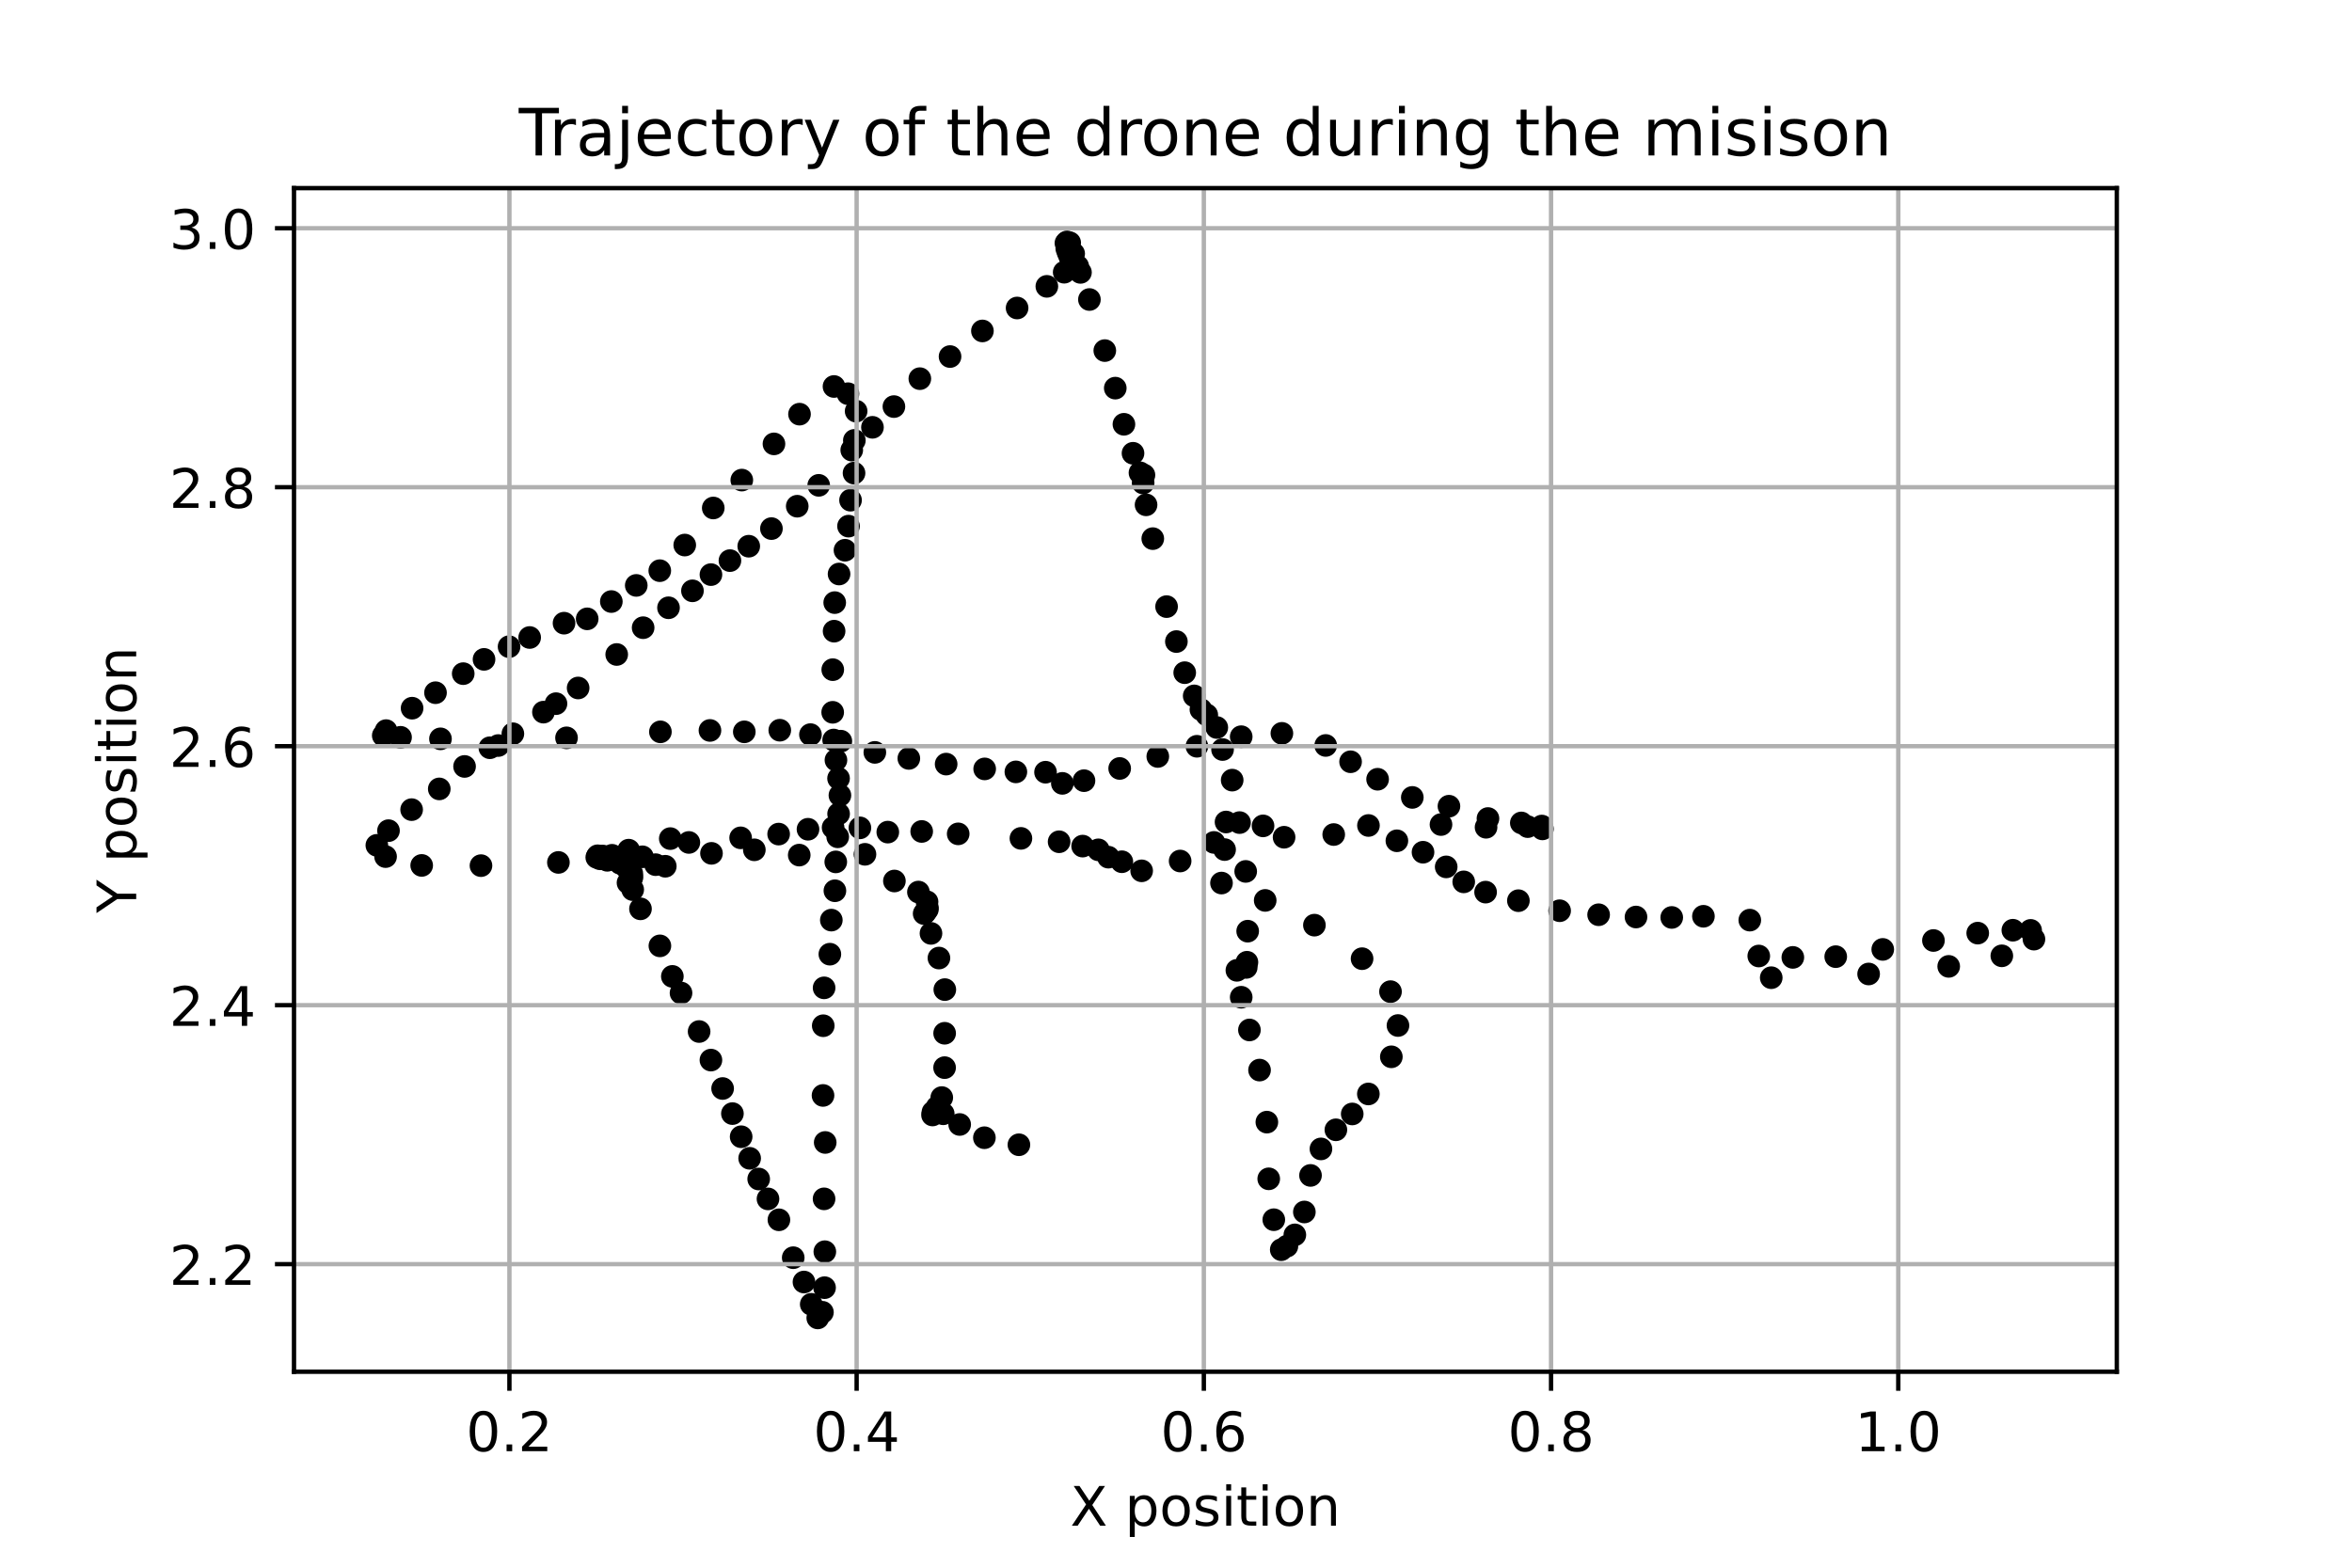 <?xml version="1.0" encoding="utf-8" standalone="no"?>
<!DOCTYPE svg PUBLIC "-//W3C//DTD SVG 1.1//EN"
  "http://www.w3.org/Graphics/SVG/1.1/DTD/svg11.dtd">
<!-- Created with matplotlib (https://matplotlib.org/) -->
<svg height="288pt" version="1.1" viewBox="0 0 432 288" width="432pt" xmlns="http://www.w3.org/2000/svg" xmlns:xlink="http://www.w3.org/1999/xlink">
 <defs>
  <style type="text/css">
*{stroke-linecap:butt;stroke-linejoin:round;}
  </style>
 </defs>
 <g id="figure_1">
  <g id="patch_1">
   <path d="M 0 288 
L 432 288 
L 432 0 
L 0 0 
z
" style="fill:#ffffff;"/>
  </g>
  <g id="axes_1">
   <g id="patch_2">
    <path d="M 54 252 
L 388.8 252 
L 388.8 34.56 
L 54 34.56 
z
" style="fill:#ffffff;"/>
   </g>
   <g id="PathCollection_1">
    <defs>
     <path d="M 0 1.581 
C 0.419 1.581 0.822 1.415 1.118 1.118 
C 1.415 0.822 1.581 0.419 1.581 0 
C 1.581 -0.419 1.415 -0.822 1.118 -1.118 
C 0.822 -1.415 0.419 -1.581 0 -1.581 
C -0.419 -1.581 -0.822 -1.415 -1.118 -1.118 
C -1.415 -0.822 -1.581 -0.419 -1.581 0 
C -1.581 0.419 -1.415 0.822 -1.118 1.118 
C -0.822 1.415 -0.419 1.581 0 1.581 
z
" id="m871ef96d33" style="stroke:#000000;"/>
    </defs>
    <g clip-path="url(#p5ce9b5b447)">
     <use style="stroke:#000000;" x="187.146" xlink:href="#m871ef96d33" y="210.304"/>
     <use style="stroke:#000000;" x="180.806" xlink:href="#m871ef96d33" y="209.011"/>
     <use style="stroke:#000000;" x="176.267" xlink:href="#m871ef96d33" y="206.579"/>
     <use style="stroke:#000000;" x="173.25" xlink:href="#m871ef96d33" y="204.613"/>
     <use style="stroke:#000000;" x="171.616" xlink:href="#m871ef96d33" y="204.277"/>
     <use style="stroke:#000000;" x="171.281" xlink:href="#m871ef96d33" y="204.833"/>
     <use style="stroke:#000000;" x="171.362" xlink:href="#m871ef96d33" y="204.301"/>
     <use style="stroke:#000000;" x="172.131" xlink:href="#m871ef96d33" y="203.364"/>
     <use style="stroke:#000000;" x="172.979" xlink:href="#m871ef96d33" y="201.635"/>
     <use style="stroke:#000000;" x="173.497" xlink:href="#m871ef96d33" y="196.136"/>
     <use style="stroke:#000000;" x="173.505" xlink:href="#m871ef96d33" y="189.821"/>
     <use style="stroke:#000000;" x="173.538" xlink:href="#m871ef96d33" y="181.8"/>
     <use style="stroke:#000000;" x="172.458" xlink:href="#m871ef96d33" y="176.004"/>
     <use style="stroke:#000000;" x="170.997" xlink:href="#m871ef96d33" y="171.473"/>
     <use style="stroke:#000000;" x="169.744" xlink:href="#m871ef96d33" y="167.841"/>
     <use style="stroke:#000000;" x="170.337" xlink:href="#m871ef96d33" y="167.066"/>
     <use style="stroke:#000000;" x="169.987" xlink:href="#m871ef96d33" y="167.565"/>
     <use style="stroke:#000000;" x="170.326" xlink:href="#m871ef96d33" y="166.703"/>
     <use style="stroke:#000000;" x="170.273" xlink:href="#m871ef96d33" y="165.668"/>
     <use style="stroke:#000000;" x="168.691" xlink:href="#m871ef96d33" y="163.879"/>
     <use style="stroke:#000000;" x="164.278" xlink:href="#m871ef96d33" y="161.848"/>
     <use style="stroke:#000000;" x="158.872" xlink:href="#m871ef96d33" y="156.946"/>
     <use style="stroke:#000000;" x="146.798" xlink:href="#m871ef96d33" y="157.091"/>
     <use style="stroke:#000000;" x="138.552" xlink:href="#m871ef96d33" y="156.119"/>
     <use style="stroke:#000000;" x="130.681" xlink:href="#m871ef96d33" y="156.768"/>
     <use style="stroke:#000000;" x="123.112" xlink:href="#m871ef96d33" y="154.059"/>
     <use style="stroke:#000000;" x="122.195" xlink:href="#m871ef96d33" y="159.139"/>
     <use style="stroke:#000000;" x="120.417" xlink:href="#m871ef96d33" y="158.848"/>
     <use style="stroke:#000000;" x="117.993" xlink:href="#m871ef96d33" y="157.401"/>
     <use style="stroke:#000000;" x="115.187" xlink:href="#m871ef96d33" y="157.214"/>
     <use style="stroke:#000000;" x="112.41" xlink:href="#m871ef96d33" y="157.125"/>
     <use style="stroke:#000000;" x="110.708" xlink:href="#m871ef96d33" y="157.258"/>
     <use style="stroke:#000000;" x="109.769" xlink:href="#m871ef96d33" y="157.214"/>
     <use style="stroke:#000000;" x="109.613" xlink:href="#m871ef96d33" y="157.511"/>
     <use style="stroke:#000000;" x="110.227" xlink:href="#m871ef96d33" y="157.77"/>
     <use style="stroke:#000000;" x="111.538" xlink:href="#m871ef96d33" y="158.048"/>
     <use style="stroke:#000000;" x="113.893" xlink:href="#m871ef96d33" y="158.592"/>
     <use style="stroke:#000000;" x="114.775" xlink:href="#m871ef96d33" y="159.055"/>
     <use style="stroke:#000000;" x="115.398" xlink:href="#m871ef96d33" y="159.789"/>
     <use style="stroke:#000000;" x="116.042" xlink:href="#m871ef96d33" y="160.452"/>
     <use style="stroke:#000000;" x="116.078" xlink:href="#m871ef96d33" y="161.145"/>
     <use style="stroke:#000000;" x="115.922" xlink:href="#m871ef96d33" y="161.481"/>
     <use style="stroke:#000000;" x="115.682" xlink:href="#m871ef96d33" y="161.961"/>
     <use style="stroke:#000000;" x="115.348" xlink:href="#m871ef96d33" y="162.174"/>
     <use style="stroke:#000000;" x="116.211" xlink:href="#m871ef96d33" y="163.433"/>
     <use style="stroke:#000000;" x="117.641" xlink:href="#m871ef96d33" y="166.963"/>
     <use style="stroke:#000000;" x="121.206" xlink:href="#m871ef96d33" y="173.765"/>
     <use style="stroke:#000000;" x="123.494" xlink:href="#m871ef96d33" y="179.372"/>
     <use style="stroke:#000000;" x="125.086" xlink:href="#m871ef96d33" y="182.425"/>
     <use style="stroke:#000000;" x="128.409" xlink:href="#m871ef96d33" y="189.502"/>
     <use style="stroke:#000000;" x="130.578" xlink:href="#m871ef96d33" y="194.749"/>
     <use style="stroke:#000000;" x="132.727" xlink:href="#m871ef96d33" y="199.97"/>
     <use style="stroke:#000000;" x="134.525" xlink:href="#m871ef96d33" y="204.579"/>
     <use style="stroke:#000000;" x="136.131" xlink:href="#m871ef96d33" y="208.831"/>
     <use style="stroke:#000000;" x="137.692" xlink:href="#m871ef96d33" y="212.792"/>
     <use style="stroke:#000000;" x="139.351" xlink:href="#m871ef96d33" y="216.596"/>
     <use style="stroke:#000000;" x="141.06" xlink:href="#m871ef96d33" y="220.25"/>
     <use style="stroke:#000000;" x="143.066" xlink:href="#m871ef96d33" y="224.09"/>
     <use style="stroke:#000000;" x="145.695" xlink:href="#m871ef96d33" y="231.051"/>
     <use style="stroke:#000000;" x="147.668" xlink:href="#m871ef96d33" y="235.52"/>
     <use style="stroke:#000000;" x="149.004" xlink:href="#m871ef96d33" y="239.611"/>
     <use style="stroke:#000000;" x="150.201" xlink:href="#m871ef96d33" y="242.116"/>
     <use style="stroke:#000000;" x="151.058" xlink:href="#m871ef96d33" y="241.078"/>
     <use style="stroke:#000000;" x="151.449" xlink:href="#m871ef96d33" y="236.56"/>
     <use style="stroke:#000000;" x="151.499" xlink:href="#m871ef96d33" y="229.95"/>
     <use style="stroke:#000000;" x="151.36" xlink:href="#m871ef96d33" y="220.24"/>
     <use style="stroke:#000000;" x="151.569" xlink:href="#m871ef96d33" y="209.882"/>
     <use style="stroke:#000000;" x="151.167" xlink:href="#m871ef96d33" y="201.244"/>
     <use style="stroke:#000000;" x="151.209" xlink:href="#m871ef96d33" y="188.437"/>
     <use style="stroke:#000000;" x="151.367" xlink:href="#m871ef96d33" y="181.477"/>
     <use style="stroke:#000000;" x="152.424" xlink:href="#m871ef96d33" y="175.293"/>
     <use style="stroke:#000000;" x="152.693" xlink:href="#m871ef96d33" y="169.034"/>
     <use style="stroke:#000000;" x="153.35" xlink:href="#m871ef96d33" y="163.641"/>
     <use style="stroke:#000000;" x="153.509" xlink:href="#m871ef96d33" y="158.34"/>
     <use style="stroke:#000000;" x="153.864" xlink:href="#m871ef96d33" y="153.731"/>
     <use style="stroke:#000000;" x="154.029" xlink:href="#m871ef96d33" y="149.512"/>
     <use style="stroke:#000000;" x="154.271" xlink:href="#m871ef96d33" y="146.11"/>
     <use style="stroke:#000000;" x="154.021" xlink:href="#m871ef96d33" y="143.003"/>
     <use style="stroke:#000000;" x="153.542" xlink:href="#m871ef96d33" y="139.639"/>
     <use style="stroke:#000000;" x="153.12" xlink:href="#m871ef96d33" y="135.948"/>
     <use style="stroke:#000000;" x="152.942" xlink:href="#m871ef96d33" y="130.858"/>
     <use style="stroke:#000000;" x="152.956" xlink:href="#m871ef96d33" y="123.024"/>
     <use style="stroke:#000000;" x="153.202" xlink:href="#m871ef96d33" y="115.953"/>
     <use style="stroke:#000000;" x="153.315" xlink:href="#m871ef96d33" y="110.706"/>
     <use style="stroke:#000000;" x="154.113" xlink:href="#m871ef96d33" y="105.453"/>
     <use style="stroke:#000000;" x="155.2" xlink:href="#m871ef96d33" y="101.083"/>
     <use style="stroke:#000000;" x="155.85" xlink:href="#m871ef96d33" y="96.658"/>
     <use style="stroke:#000000;" x="156.221" xlink:href="#m871ef96d33" y="91.889"/>
     <use style="stroke:#000000;" x="156.864" xlink:href="#m871ef96d33" y="86.913"/>
     <use style="stroke:#000000;" x="156.922" xlink:href="#m871ef96d33" y="80.904"/>
     <use style="stroke:#000000;" x="157.248" xlink:href="#m871ef96d33" y="75.534"/>
     <use style="stroke:#000000;" x="155.749" xlink:href="#m871ef96d33" y="72.327"/>
     <use style="stroke:#000000;" x="153.183" xlink:href="#m871ef96d33" y="71.002"/>
     <use style="stroke:#000000;" x="146.849" xlink:href="#m871ef96d33" y="76.085"/>
     <use style="stroke:#000000;" x="142.157" xlink:href="#m871ef96d33" y="81.546"/>
     <use style="stroke:#000000;" x="136.25" xlink:href="#m871ef96d33" y="88.196"/>
     <use style="stroke:#000000;" x="131.007" xlink:href="#m871ef96d33" y="93.322"/>
     <use style="stroke:#000000;" x="125.769" xlink:href="#m871ef96d33" y="100.132"/>
     <use style="stroke:#000000;" x="121.184" xlink:href="#m871ef96d33" y="104.84"/>
     <use style="stroke:#000000;" x="116.864" xlink:href="#m871ef96d33" y="107.545"/>
     <use style="stroke:#000000;" x="112.286" xlink:href="#m871ef96d33" y="110.51"/>
     <use style="stroke:#000000;" x="107.851" xlink:href="#m871ef96d33" y="113.689"/>
     <use style="stroke:#000000;" x="103.598" xlink:href="#m871ef96d33" y="114.484"/>
     <use style="stroke:#000000;" x="97.285" xlink:href="#m871ef96d33" y="117.115"/>
     <use style="stroke:#000000;" x="93.504" xlink:href="#m871ef96d33" y="118.802"/>
     <use style="stroke:#000000;" x="88.904" xlink:href="#m871ef96d33" y="121.132"/>
     <use style="stroke:#000000;" x="85.082" xlink:href="#m871ef96d33" y="123.756"/>
     <use style="stroke:#000000;" x="79.991" xlink:href="#m871ef96d33" y="127.258"/>
     <use style="stroke:#000000;" x="75.691" xlink:href="#m871ef96d33" y="130.101"/>
     <use style="stroke:#000000;" x="70.914" xlink:href="#m871ef96d33" y="134.22"/>
     <use style="stroke:#000000;" x="70.396" xlink:href="#m871ef96d33" y="135.127"/>
     <use style="stroke:#000000;" x="73.57" xlink:href="#m871ef96d33" y="135.45"/>
     <use style="stroke:#000000;" x="80.903" xlink:href="#m871ef96d33" y="135.731"/>
     <use style="stroke:#000000;" x="91.512" xlink:href="#m871ef96d33" y="136.963"/>
     <use style="stroke:#000000;" x="104.055" xlink:href="#m871ef96d33" y="135.548"/>
     <use style="stroke:#000000;" x="121.299" xlink:href="#m871ef96d33" y="134.446"/>
     <use style="stroke:#000000;" x="130.4" xlink:href="#m871ef96d33" y="134.189"/>
     <use style="stroke:#000000;" x="136.709" xlink:href="#m871ef96d33" y="134.445"/>
     <use style="stroke:#000000;" x="143.226" xlink:href="#m871ef96d33" y="134.147"/>
     <use style="stroke:#000000;" x="148.86" xlink:href="#m871ef96d33" y="134.956"/>
     <use style="stroke:#000000;" x="154.441" xlink:href="#m871ef96d33" y="136.16"/>
     <use style="stroke:#000000;" x="160.684" xlink:href="#m871ef96d33" y="138.22"/>
     <use style="stroke:#000000;" x="166.928" xlink:href="#m871ef96d33" y="139.329"/>
     <use style="stroke:#000000;" x="173.781" xlink:href="#m871ef96d33" y="140.373"/>
     <use style="stroke:#000000;" x="180.858" xlink:href="#m871ef96d33" y="141.256"/>
     <use style="stroke:#000000;" x="186.589" xlink:href="#m871ef96d33" y="141.803"/>
     <use style="stroke:#000000;" x="192.036" xlink:href="#m871ef96d33" y="141.863"/>
     <use style="stroke:#000000;" x="195.125" xlink:href="#m871ef96d33" y="143.912"/>
     <use style="stroke:#000000;" x="199.1" xlink:href="#m871ef96d33" y="143.418"/>
     <use style="stroke:#000000;" x="205.655" xlink:href="#m871ef96d33" y="141.175"/>
     <use style="stroke:#000000;" x="212.656" xlink:href="#m871ef96d33" y="138.972"/>
     <use style="stroke:#000000;" x="219.84" xlink:href="#m871ef96d33" y="137.098"/>
     <use style="stroke:#000000;" x="227.977" xlink:href="#m871ef96d33" y="135.338"/>
     <use style="stroke:#000000;" x="235.449" xlink:href="#m871ef96d33" y="134.723"/>
     <use style="stroke:#000000;" x="243.497" xlink:href="#m871ef96d33" y="136.948"/>
     <use style="stroke:#000000;" x="248.066" xlink:href="#m871ef96d33" y="139.943"/>
     <use style="stroke:#000000;" x="253.03" xlink:href="#m871ef96d33" y="143.156"/>
     <use style="stroke:#000000;" x="259.404" xlink:href="#m871ef96d33" y="146.494"/>
     <use style="stroke:#000000;" x="266.133" xlink:href="#m871ef96d33" y="148.107"/>
     <use style="stroke:#000000;" x="273.299" xlink:href="#m871ef96d33" y="150.371"/>
     <use style="stroke:#000000;" x="279.427" xlink:href="#m871ef96d33" y="151.182"/>
     <use style="stroke:#000000;" x="283.183" xlink:href="#m871ef96d33" y="151.752"/>
     <use style="stroke:#000000;" x="283.303" xlink:href="#m871ef96d33" y="152.275"/>
     <use style="stroke:#000000;" x="280.598" xlink:href="#m871ef96d33" y="151.859"/>
     <use style="stroke:#000000;" x="272.95" xlink:href="#m871ef96d33" y="151.977"/>
     <use style="stroke:#000000;" x="264.673" xlink:href="#m871ef96d33" y="151.477"/>
     <use style="stroke:#000000;" x="251.349" xlink:href="#m871ef96d33" y="151.65"/>
     <use style="stroke:#000000;" x="231.987" xlink:href="#m871ef96d33" y="151.722"/>
     <use style="stroke:#000000;" x="225.19" xlink:href="#m871ef96d33" y="151.011"/>
     <use style="stroke:#000000;" x="222.969" xlink:href="#m871ef96d33" y="154.762"/>
     <use style="stroke:#000000;" x="224.357" xlink:href="#m871ef96d33" y="162.225"/>
     <use style="stroke:#000000;" x="232.383" xlink:href="#m871ef96d33" y="165.415"/>
     <use style="stroke:#000000;" x="241.423" xlink:href="#m871ef96d33" y="169.96"/>
     <use style="stroke:#000000;" x="250.177" xlink:href="#m871ef96d33" y="176.12"/>
     <use style="stroke:#000000;" x="255.398" xlink:href="#m871ef96d33" y="182.175"/>
     <use style="stroke:#000000;" x="256.771" xlink:href="#m871ef96d33" y="188.397"/>
     <use style="stroke:#000000;" x="255.553" xlink:href="#m871ef96d33" y="194.146"/>
     <use style="stroke:#000000;" x="251.331" xlink:href="#m871ef96d33" y="200.97"/>
     <use style="stroke:#000000;" x="248.369" xlink:href="#m871ef96d33" y="204.645"/>
     <use style="stroke:#000000;" x="245.367" xlink:href="#m871ef96d33" y="207.556"/>
     <use style="stroke:#000000;" x="242.622" xlink:href="#m871ef96d33" y="211.068"/>
     <use style="stroke:#000000;" x="240.705" xlink:href="#m871ef96d33" y="215.937"/>
     <use style="stroke:#000000;" x="239.577" xlink:href="#m871ef96d33" y="222.655"/>
     <use style="stroke:#000000;" x="237.828" xlink:href="#m871ef96d33" y="226.859"/>
     <use style="stroke:#000000;" x="236.371" xlink:href="#m871ef96d33" y="228.933"/>
     <use style="stroke:#000000;" x="235.332" xlink:href="#m871ef96d33" y="229.58"/>
     <use style="stroke:#000000;" x="233.963" xlink:href="#m871ef96d33" y="224.073"/>
     <use style="stroke:#000000;" x="233.032" xlink:href="#m871ef96d33" y="216.561"/>
     <use style="stroke:#000000;" x="232.69" xlink:href="#m871ef96d33" y="206.147"/>
     <use style="stroke:#000000;" x="231.345" xlink:href="#m871ef96d33" y="196.585"/>
     <use style="stroke:#000000;" x="229.487" xlink:href="#m871ef96d33" y="189.215"/>
     <use style="stroke:#000000;" x="227.977" xlink:href="#m871ef96d33" y="183.202"/>
     <use style="stroke:#000000;" x="227.185" xlink:href="#m871ef96d33" y="178.259"/>
     <use style="stroke:#000000;" x="228.898" xlink:href="#m871ef96d33" y="177.724"/>
     <use style="stroke:#000000;" x="229.029" xlink:href="#m871ef96d33" y="176.774"/>
     <use style="stroke:#000000;" x="229.166" xlink:href="#m871ef96d33" y="171.067"/>
     <use style="stroke:#000000;" x="228.802" xlink:href="#m871ef96d33" y="160.088"/>
     <use style="stroke:#000000;" x="227.67" xlink:href="#m871ef96d33" y="151.118"/>
     <use style="stroke:#000000;" x="226.319" xlink:href="#m871ef96d33" y="143.318"/>
     <use style="stroke:#000000;" x="224.552" xlink:href="#m871ef96d33" y="137.698"/>
     <use style="stroke:#000000;" x="223.493" xlink:href="#m871ef96d33" y="133.65"/>
     <use style="stroke:#000000;" x="221.652" xlink:href="#m871ef96d33" y="131.333"/>
     <use style="stroke:#000000;" x="220.576" xlink:href="#m871ef96d33" y="130.347"/>
     <use style="stroke:#000000;" x="219.342" xlink:href="#m871ef96d33" y="127.842"/>
     <use style="stroke:#000000;" x="217.601" xlink:href="#m871ef96d33" y="123.578"/>
     <use style="stroke:#000000;" x="216.071" xlink:href="#m871ef96d33" y="117.862"/>
     <use style="stroke:#000000;" x="214.27" xlink:href="#m871ef96d33" y="111.443"/>
     <use style="stroke:#000000;" x="211.736" xlink:href="#m871ef96d33" y="98.953"/>
     <use style="stroke:#000000;" x="210.502" xlink:href="#m871ef96d33" y="92.742"/>
     <use style="stroke:#000000;" x="210.113" xlink:href="#m871ef96d33" y="87.269"/>
     <use style="stroke:#000000;" x="209.963" xlink:href="#m871ef96d33" y="88.734"/>
     <use style="stroke:#000000;" x="209.383" xlink:href="#m871ef96d33" y="86.857"/>
     <use style="stroke:#000000;" x="208.105" xlink:href="#m871ef96d33" y="83.271"/>
     <use style="stroke:#000000;" x="206.437" xlink:href="#m871ef96d33" y="77.945"/>
     <use style="stroke:#000000;" x="204.846" xlink:href="#m871ef96d33" y="71.303"/>
     <use style="stroke:#000000;" x="202.922" xlink:href="#m871ef96d33" y="64.407"/>
     <use style="stroke:#000000;" x="200.097" xlink:href="#m871ef96d33" y="55.024"/>
     <use style="stroke:#000000;" x="198.454" xlink:href="#m871ef96d33" y="50.04"/>
     <use style="stroke:#000000;" x="197.205" xlink:href="#m871ef96d33" y="46.598"/>
     <use style="stroke:#000000;" x="196.474" xlink:href="#m871ef96d33" y="44.594"/>
     <use style="stroke:#000000;" x="195.979" xlink:href="#m871ef96d33" y="44.444"/>
     <use style="stroke:#000000;" x="195.782" xlink:href="#m871ef96d33" y="44.659"/>
     <use style="stroke:#000000;" x="195.94" xlink:href="#m871ef96d33" y="45.671"/>
     <use style="stroke:#000000;" x="196.184" xlink:href="#m871ef96d33" y="46.39"/>
     <use style="stroke:#000000;" x="196.509" xlink:href="#m871ef96d33" y="47.179"/>
     <use style="stroke:#000000;" x="197.041" xlink:href="#m871ef96d33" y="47.93"/>
     <use style="stroke:#000000;" x="197.946" xlink:href="#m871ef96d33" y="48.91"/>
     <use style="stroke:#000000;" x="196.964" xlink:href="#m871ef96d33" y="48.905"/>
     <use style="stroke:#000000;" x="195.465" xlink:href="#m871ef96d33" y="50.009"/>
     <use style="stroke:#000000;" x="192.278" xlink:href="#m871ef96d33" y="52.605"/>
     <use style="stroke:#000000;" x="186.814" xlink:href="#m871ef96d33" y="56.583"/>
     <use style="stroke:#000000;" x="180.444" xlink:href="#m871ef96d33" y="60.797"/>
     <use style="stroke:#000000;" x="174.499" xlink:href="#m871ef96d33" y="65.503"/>
     <use style="stroke:#000000;" x="168.951" xlink:href="#m871ef96d33" y="69.564"/>
     <use style="stroke:#000000;" x="164.188" xlink:href="#m871ef96d33" y="74.695"/>
     <use style="stroke:#000000;" x="160.247" xlink:href="#m871ef96d33" y="78.501"/>
     <use style="stroke:#000000;" x="156.444" xlink:href="#m871ef96d33" y="82.684"/>
     <use style="stroke:#000000;" x="150.376" xlink:href="#m871ef96d33" y="89.161"/>
     <use style="stroke:#000000;" x="146.431" xlink:href="#m871ef96d33" y="92.996"/>
     <use style="stroke:#000000;" x="141.691" xlink:href="#m871ef96d33" y="97.109"/>
     <use style="stroke:#000000;" x="137.525" xlink:href="#m871ef96d33" y="100.344"/>
     <use style="stroke:#000000;" x="134.07" xlink:href="#m871ef96d33" y="102.99"/>
     <use style="stroke:#000000;" x="130.581" xlink:href="#m871ef96d33" y="105.561"/>
     <use style="stroke:#000000;" x="127.186" xlink:href="#m871ef96d33" y="108.54"/>
     <use style="stroke:#000000;" x="122.787" xlink:href="#m871ef96d33" y="111.654"/>
     <use style="stroke:#000000;" x="118.127" xlink:href="#m871ef96d33" y="115.314"/>
     <use style="stroke:#000000;" x="113.273" xlink:href="#m871ef96d33" y="120.236"/>
     <use style="stroke:#000000;" x="106.188" xlink:href="#m871ef96d33" y="126.388"/>
     <use style="stroke:#000000;" x="102.119" xlink:href="#m871ef96d33" y="129.27"/>
     <use style="stroke:#000000;" x="99.817" xlink:href="#m871ef96d33" y="130.827"/>
     <use style="stroke:#000000;" x="94.201" xlink:href="#m871ef96d33" y="134.797"/>
     <use style="stroke:#000000;" x="89.974" xlink:href="#m871ef96d33" y="137.369"/>
     <use style="stroke:#000000;" x="85.328" xlink:href="#m871ef96d33" y="140.803"/>
     <use style="stroke:#000000;" x="80.683" xlink:href="#m871ef96d33" y="144.931"/>
     <use style="stroke:#000000;" x="75.606" xlink:href="#m871ef96d33" y="148.738"/>
     <use style="stroke:#000000;" x="71.356" xlink:href="#m871ef96d33" y="152.6"/>
     <use style="stroke:#000000;" x="69.218" xlink:href="#m871ef96d33" y="155.295"/>
     <use style="stroke:#000000;" x="70.82" xlink:href="#m871ef96d33" y="157.365"/>
     <use style="stroke:#000000;" x="77.453" xlink:href="#m871ef96d33" y="158.987"/>
     <use style="stroke:#000000;" x="88.343" xlink:href="#m871ef96d33" y="159.027"/>
     <use style="stroke:#000000;" x="102.564" xlink:href="#m871ef96d33" y="158.436"/>
     <use style="stroke:#000000;" x="115.468" xlink:href="#m871ef96d33" y="156.181"/>
     <use style="stroke:#000000;" x="126.526" xlink:href="#m871ef96d33" y="154.766"/>
     <use style="stroke:#000000;" x="136.036" xlink:href="#m871ef96d33" y="153.918"/>
     <use style="stroke:#000000;" x="143.015" xlink:href="#m871ef96d33" y="153.23"/>
     <use style="stroke:#000000;" x="148.408" xlink:href="#m871ef96d33" y="152.342"/>
     <use style="stroke:#000000;" x="153.018" xlink:href="#m871ef96d33" y="152.032"/>
     <use style="stroke:#000000;" x="157.941" xlink:href="#m871ef96d33" y="152.086"/>
     <use style="stroke:#000000;" x="163.064" xlink:href="#m871ef96d33" y="152.868"/>
     <use style="stroke:#000000;" x="169.291" xlink:href="#m871ef96d33" y="152.747"/>
     <use style="stroke:#000000;" x="175.994" xlink:href="#m871ef96d33" y="153.187"/>
     <use style="stroke:#000000;" x="187.517" xlink:href="#m871ef96d33" y="154.017"/>
     <use style="stroke:#000000;" x="194.531" xlink:href="#m871ef96d33" y="154.64"/>
     <use style="stroke:#000000;" x="198.851" xlink:href="#m871ef96d33" y="155.438"/>
     <use style="stroke:#000000;" x="201.734" xlink:href="#m871ef96d33" y="156.12"/>
     <use style="stroke:#000000;" x="203.583" xlink:href="#m871ef96d33" y="157.47"/>
     <use style="stroke:#000000;" x="206.055" xlink:href="#m871ef96d33" y="158.31"/>
     <use style="stroke:#000000;" x="209.691" xlink:href="#m871ef96d33" y="159.979"/>
     <use style="stroke:#000000;" x="216.76" xlink:href="#m871ef96d33" y="158.178"/>
     <use style="stroke:#000000;" x="224.927" xlink:href="#m871ef96d33" y="156.075"/>
     <use style="stroke:#000000;" x="235.853" xlink:href="#m871ef96d33" y="153.809"/>
     <use style="stroke:#000000;" x="244.969" xlink:href="#m871ef96d33" y="153.313"/>
     <use style="stroke:#000000;" x="256.571" xlink:href="#m871ef96d33" y="154.461"/>
     <use style="stroke:#000000;" x="261.371" xlink:href="#m871ef96d33" y="156.563"/>
     <use style="stroke:#000000;" x="265.628" xlink:href="#m871ef96d33" y="159.255"/>
     <use style="stroke:#000000;" x="268.847" xlink:href="#m871ef96d33" y="162.008"/>
     <use style="stroke:#000000;" x="272.865" xlink:href="#m871ef96d33" y="163.893"/>
     <use style="stroke:#000000;" x="278.888" xlink:href="#m871ef96d33" y="165.465"/>
     <use style="stroke:#000000;" x="286.461" xlink:href="#m871ef96d33" y="167.312"/>
     <use style="stroke:#000000;" x="293.625" xlink:href="#m871ef96d33" y="168.047"/>
     <use style="stroke:#000000;" x="300.489" xlink:href="#m871ef96d33" y="168.465"/>
     <use style="stroke:#000000;" x="307.054" xlink:href="#m871ef96d33" y="168.544"/>
     <use style="stroke:#000000;" x="312.874" xlink:href="#m871ef96d33" y="168.329"/>
     <use style="stroke:#000000;" x="321.391" xlink:href="#m871ef96d33" y="169.036"/>
     <use style="stroke:#000000;" x="323.04" xlink:href="#m871ef96d33" y="175.629"/>
     <use style="stroke:#000000;" x="329.297" xlink:href="#m871ef96d33" y="175.883"/>
     <use style="stroke:#000000;" x="337.175" xlink:href="#m871ef96d33" y="175.748"/>
     <use style="stroke:#000000;" x="345.813" xlink:href="#m871ef96d33" y="174.415"/>
     <use style="stroke:#000000;" x="355.122" xlink:href="#m871ef96d33" y="172.78"/>
     <use style="stroke:#000000;" x="363.256" xlink:href="#m871ef96d33" y="171.423"/>
     <use style="stroke:#000000;" x="369.709" xlink:href="#m871ef96d33" y="170.891"/>
     <use style="stroke:#000000;" x="372.974" xlink:href="#m871ef96d33" y="170.92"/>
     <use style="stroke:#000000;" x="373.582" xlink:href="#m871ef96d33" y="172.527"/>
     <use style="stroke:#000000;" x="367.682" xlink:href="#m871ef96d33" y="175.595"/>
     <use style="stroke:#000000;" x="357.926" xlink:href="#m871ef96d33" y="177.533"/>
     <use style="stroke:#000000;" x="343.218" xlink:href="#m871ef96d33" y="178.931"/>
     <use style="stroke:#000000;" x="325.33" xlink:href="#m871ef96d33" y="179.613"/>
    </g>
   </g>
   <g id="matplotlib.axis_1">
    <g id="xtick_1">
     <g id="line2d_1">
      <path clip-path="url(#p5ce9b5b447)" d="M 93.566 252 
L 93.566 34.56 
" style="fill:none;stroke:#b0b0b0;stroke-linecap:square;stroke-width:0.8;"/>
     </g>
     <g id="line2d_2">
      <defs>
       <path d="M 0 0 
L 0 3.5 
" id="m42b9aabde2" style="stroke:#000000;stroke-width:0.8;"/>
      </defs>
      <g>
       <use style="stroke:#000000;stroke-width:0.8;" x="93.566" xlink:href="#m42b9aabde2" y="252"/>
      </g>
     </g>
     <g id="text_1">
      <!-- 0.2 -->
      <defs>
       <path d="M 31.781 66.406 
Q 24.172 66.406 20.328 58.906 
Q 16.5 51.422 16.5 36.375 
Q 16.5 21.391 20.328 13.891 
Q 24.172 6.391 31.781 6.391 
Q 39.453 6.391 43.281 13.891 
Q 47.125 21.391 47.125 36.375 
Q 47.125 51.422 43.281 58.906 
Q 39.453 66.406 31.781 66.406 
z
M 31.781 74.219 
Q 44.047 74.219 50.516 64.516 
Q 56.984 54.828 56.984 36.375 
Q 56.984 17.969 50.516 8.266 
Q 44.047 -1.422 31.781 -1.422 
Q 19.531 -1.422 13.062 8.266 
Q 6.594 17.969 6.594 36.375 
Q 6.594 54.828 13.062 64.516 
Q 19.531 74.219 31.781 74.219 
z
" id="DejaVuSans-48"/>
       <path d="M 10.688 12.406 
L 21 12.406 
L 21 0 
L 10.688 0 
z
" id="DejaVuSans-46"/>
       <path d="M 19.188 8.297 
L 53.609 8.297 
L 53.609 0 
L 7.328 0 
L 7.328 8.297 
Q 12.938 14.109 22.625 23.891 
Q 32.328 33.688 34.812 36.531 
Q 39.547 41.844 41.422 45.531 
Q 43.312 49.219 43.312 52.781 
Q 43.312 58.594 39.234 62.25 
Q 35.156 65.922 28.609 65.922 
Q 23.969 65.922 18.812 64.312 
Q 13.672 62.703 7.812 59.422 
L 7.812 69.391 
Q 13.766 71.781 18.938 73 
Q 24.125 74.219 28.422 74.219 
Q 39.75 74.219 46.484 68.547 
Q 53.219 62.891 53.219 53.422 
Q 53.219 48.922 51.531 44.891 
Q 49.859 40.875 45.406 35.406 
Q 44.188 33.984 37.641 27.219 
Q 31.109 20.453 19.188 8.297 
z
" id="DejaVuSans-50"/>
      </defs>
      <g transform="translate(85.614 266.598)scale(0.1 -0.1)">
       <use xlink:href="#DejaVuSans-48"/>
       <use x="63.623" xlink:href="#DejaVuSans-46"/>
       <use x="95.41" xlink:href="#DejaVuSans-50"/>
      </g>
     </g>
    </g>
    <g id="xtick_2">
     <g id="line2d_3">
      <path clip-path="url(#p5ce9b5b447)" d="M 157.34 252 
L 157.34 34.56 
" style="fill:none;stroke:#b0b0b0;stroke-linecap:square;stroke-width:0.8;"/>
     </g>
     <g id="line2d_4">
      <g>
       <use style="stroke:#000000;stroke-width:0.8;" x="157.34" xlink:href="#m42b9aabde2" y="252"/>
      </g>
     </g>
     <g id="text_2">
      <!-- 0.4 -->
      <defs>
       <path d="M 37.797 64.312 
L 12.891 25.391 
L 37.797 25.391 
z
M 35.203 72.906 
L 47.609 72.906 
L 47.609 25.391 
L 58.016 25.391 
L 58.016 17.188 
L 47.609 17.188 
L 47.609 0 
L 37.797 0 
L 37.797 17.188 
L 4.891 17.188 
L 4.891 26.703 
z
" id="DejaVuSans-52"/>
      </defs>
      <g transform="translate(149.388 266.598)scale(0.1 -0.1)">
       <use xlink:href="#DejaVuSans-48"/>
       <use x="63.623" xlink:href="#DejaVuSans-46"/>
       <use x="95.41" xlink:href="#DejaVuSans-52"/>
      </g>
     </g>
    </g>
    <g id="xtick_3">
     <g id="line2d_5">
      <path clip-path="url(#p5ce9b5b447)" d="M 221.114 252 
L 221.114 34.56 
" style="fill:none;stroke:#b0b0b0;stroke-linecap:square;stroke-width:0.8;"/>
     </g>
     <g id="line2d_6">
      <g>
       <use style="stroke:#000000;stroke-width:0.8;" x="221.114" xlink:href="#m42b9aabde2" y="252"/>
      </g>
     </g>
     <g id="text_3">
      <!-- 0.6 -->
      <defs>
       <path d="M 33.016 40.375 
Q 26.375 40.375 22.484 35.828 
Q 18.609 31.297 18.609 23.391 
Q 18.609 15.531 22.484 10.953 
Q 26.375 6.391 33.016 6.391 
Q 39.656 6.391 43.531 10.953 
Q 47.406 15.531 47.406 23.391 
Q 47.406 31.297 43.531 35.828 
Q 39.656 40.375 33.016 40.375 
z
M 52.594 71.297 
L 52.594 62.312 
Q 48.875 64.062 45.094 64.984 
Q 41.312 65.922 37.594 65.922 
Q 27.828 65.922 22.672 59.328 
Q 17.531 52.734 16.797 39.406 
Q 19.672 43.656 24.016 45.922 
Q 28.375 48.188 33.594 48.188 
Q 44.578 48.188 50.953 41.516 
Q 57.328 34.859 57.328 23.391 
Q 57.328 12.156 50.688 5.359 
Q 44.047 -1.422 33.016 -1.422 
Q 20.359 -1.422 13.672 8.266 
Q 6.984 17.969 6.984 36.375 
Q 6.984 53.656 15.188 63.938 
Q 23.391 74.219 37.203 74.219 
Q 40.922 74.219 44.703 73.484 
Q 48.484 72.75 52.594 71.297 
z
" id="DejaVuSans-54"/>
      </defs>
      <g transform="translate(213.162 266.598)scale(0.1 -0.1)">
       <use xlink:href="#DejaVuSans-48"/>
       <use x="63.623" xlink:href="#DejaVuSans-46"/>
       <use x="95.41" xlink:href="#DejaVuSans-54"/>
      </g>
     </g>
    </g>
    <g id="xtick_4">
     <g id="line2d_7">
      <path clip-path="url(#p5ce9b5b447)" d="M 284.888 252 
L 284.888 34.56 
" style="fill:none;stroke:#b0b0b0;stroke-linecap:square;stroke-width:0.8;"/>
     </g>
     <g id="line2d_8">
      <g>
       <use style="stroke:#000000;stroke-width:0.8;" x="284.888" xlink:href="#m42b9aabde2" y="252"/>
      </g>
     </g>
     <g id="text_4">
      <!-- 0.8 -->
      <defs>
       <path d="M 31.781 34.625 
Q 24.75 34.625 20.719 30.859 
Q 16.703 27.094 16.703 20.516 
Q 16.703 13.922 20.719 10.156 
Q 24.75 6.391 31.781 6.391 
Q 38.812 6.391 42.859 10.172 
Q 46.922 13.969 46.922 20.516 
Q 46.922 27.094 42.891 30.859 
Q 38.875 34.625 31.781 34.625 
z
M 21.922 38.812 
Q 15.578 40.375 12.031 44.719 
Q 8.5 49.078 8.5 55.328 
Q 8.5 64.062 14.719 69.141 
Q 20.953 74.219 31.781 74.219 
Q 42.672 74.219 48.875 69.141 
Q 55.078 64.062 55.078 55.328 
Q 55.078 49.078 51.531 44.719 
Q 48 40.375 41.703 38.812 
Q 48.828 37.156 52.797 32.312 
Q 56.781 27.484 56.781 20.516 
Q 56.781 9.906 50.312 4.234 
Q 43.844 -1.422 31.781 -1.422 
Q 19.734 -1.422 13.25 4.234 
Q 6.781 9.906 6.781 20.516 
Q 6.781 27.484 10.781 32.312 
Q 14.797 37.156 21.922 38.812 
z
M 18.312 54.391 
Q 18.312 48.734 21.844 45.562 
Q 25.391 42.391 31.781 42.391 
Q 38.141 42.391 41.719 45.562 
Q 45.312 48.734 45.312 54.391 
Q 45.312 60.062 41.719 63.234 
Q 38.141 66.406 31.781 66.406 
Q 25.391 66.406 21.844 63.234 
Q 18.312 60.062 18.312 54.391 
z
" id="DejaVuSans-56"/>
      </defs>
      <g transform="translate(276.936 266.598)scale(0.1 -0.1)">
       <use xlink:href="#DejaVuSans-48"/>
       <use x="63.623" xlink:href="#DejaVuSans-46"/>
       <use x="95.41" xlink:href="#DejaVuSans-56"/>
      </g>
     </g>
    </g>
    <g id="xtick_5">
     <g id="line2d_9">
      <path clip-path="url(#p5ce9b5b447)" d="M 348.662 252 
L 348.662 34.56 
" style="fill:none;stroke:#b0b0b0;stroke-linecap:square;stroke-width:0.8;"/>
     </g>
     <g id="line2d_10">
      <g>
       <use style="stroke:#000000;stroke-width:0.8;" x="348.662" xlink:href="#m42b9aabde2" y="252"/>
      </g>
     </g>
     <g id="text_5">
      <!-- 1.0 -->
      <defs>
       <path d="M 12.406 8.297 
L 28.516 8.297 
L 28.516 63.922 
L 10.984 60.406 
L 10.984 69.391 
L 28.422 72.906 
L 38.281 72.906 
L 38.281 8.297 
L 54.391 8.297 
L 54.391 0 
L 12.406 0 
z
" id="DejaVuSans-49"/>
      </defs>
      <g transform="translate(340.71 266.598)scale(0.1 -0.1)">
       <use xlink:href="#DejaVuSans-49"/>
       <use x="63.623" xlink:href="#DejaVuSans-46"/>
       <use x="95.41" xlink:href="#DejaVuSans-48"/>
      </g>
     </g>
    </g>
    <g id="text_6">
     <!-- X position -->
     <defs>
      <path d="M 6.297 72.906 
L 16.891 72.906 
L 35.016 45.797 
L 53.219 72.906 
L 63.812 72.906 
L 40.375 37.891 
L 65.375 0 
L 54.781 0 
L 34.281 31 
L 13.625 0 
L 2.984 0 
L 29 38.922 
z
" id="DejaVuSans-88"/>
      <path id="DejaVuSans-32"/>
      <path d="M 18.109 8.203 
L 18.109 -20.797 
L 9.078 -20.797 
L 9.078 54.688 
L 18.109 54.688 
L 18.109 46.391 
Q 20.953 51.266 25.266 53.625 
Q 29.594 56 35.594 56 
Q 45.562 56 51.781 48.094 
Q 58.016 40.188 58.016 27.297 
Q 58.016 14.406 51.781 6.484 
Q 45.562 -1.422 35.594 -1.422 
Q 29.594 -1.422 25.266 0.953 
Q 20.953 3.328 18.109 8.203 
z
M 48.688 27.297 
Q 48.688 37.203 44.609 42.844 
Q 40.531 48.484 33.406 48.484 
Q 26.266 48.484 22.188 42.844 
Q 18.109 37.203 18.109 27.297 
Q 18.109 17.391 22.188 11.75 
Q 26.266 6.109 33.406 6.109 
Q 40.531 6.109 44.609 11.75 
Q 48.688 17.391 48.688 27.297 
z
" id="DejaVuSans-112"/>
      <path d="M 30.609 48.391 
Q 23.391 48.391 19.188 42.75 
Q 14.984 37.109 14.984 27.297 
Q 14.984 17.484 19.156 11.844 
Q 23.344 6.203 30.609 6.203 
Q 37.797 6.203 41.984 11.859 
Q 46.188 17.531 46.188 27.297 
Q 46.188 37.016 41.984 42.703 
Q 37.797 48.391 30.609 48.391 
z
M 30.609 56 
Q 42.328 56 49.016 48.375 
Q 55.719 40.766 55.719 27.297 
Q 55.719 13.875 49.016 6.219 
Q 42.328 -1.422 30.609 -1.422 
Q 18.844 -1.422 12.172 6.219 
Q 5.516 13.875 5.516 27.297 
Q 5.516 40.766 12.172 48.375 
Q 18.844 56 30.609 56 
z
" id="DejaVuSans-111"/>
      <path d="M 44.281 53.078 
L 44.281 44.578 
Q 40.484 46.531 36.375 47.5 
Q 32.281 48.484 27.875 48.484 
Q 21.188 48.484 17.844 46.438 
Q 14.5 44.391 14.5 40.281 
Q 14.5 37.156 16.891 35.375 
Q 19.281 33.594 26.516 31.984 
L 29.594 31.297 
Q 39.156 29.25 43.188 25.516 
Q 47.219 21.781 47.219 15.094 
Q 47.219 7.469 41.188 3.016 
Q 35.156 -1.422 24.609 -1.422 
Q 20.219 -1.422 15.453 -0.562 
Q 10.688 0.297 5.422 2 
L 5.422 11.281 
Q 10.406 8.688 15.234 7.391 
Q 20.062 6.109 24.812 6.109 
Q 31.156 6.109 34.562 8.281 
Q 37.984 10.453 37.984 14.406 
Q 37.984 18.062 35.516 20.016 
Q 33.062 21.969 24.703 23.781 
L 21.578 24.516 
Q 13.234 26.266 9.516 29.906 
Q 5.812 33.547 5.812 39.891 
Q 5.812 47.609 11.281 51.797 
Q 16.75 56 26.812 56 
Q 31.781 56 36.172 55.266 
Q 40.578 54.547 44.281 53.078 
z
" id="DejaVuSans-115"/>
      <path d="M 9.422 54.688 
L 18.406 54.688 
L 18.406 0 
L 9.422 0 
z
M 9.422 75.984 
L 18.406 75.984 
L 18.406 64.594 
L 9.422 64.594 
z
" id="DejaVuSans-105"/>
      <path d="M 18.312 70.219 
L 18.312 54.688 
L 36.812 54.688 
L 36.812 47.703 
L 18.312 47.703 
L 18.312 18.016 
Q 18.312 11.328 20.141 9.422 
Q 21.969 7.516 27.594 7.516 
L 36.812 7.516 
L 36.812 0 
L 27.594 0 
Q 17.188 0 13.234 3.875 
Q 9.281 7.766 9.281 18.016 
L 9.281 47.703 
L 2.688 47.703 
L 2.688 54.688 
L 9.281 54.688 
L 9.281 70.219 
z
" id="DejaVuSans-116"/>
      <path d="M 54.891 33.016 
L 54.891 0 
L 45.906 0 
L 45.906 32.719 
Q 45.906 40.484 42.875 44.328 
Q 39.844 48.188 33.797 48.188 
Q 26.516 48.188 22.312 43.547 
Q 18.109 38.922 18.109 30.906 
L 18.109 0 
L 9.078 0 
L 9.078 54.688 
L 18.109 54.688 
L 18.109 46.188 
Q 21.344 51.125 25.703 53.562 
Q 30.078 56 35.797 56 
Q 45.219 56 50.047 50.172 
Q 54.891 44.344 54.891 33.016 
z
" id="DejaVuSans-110"/>
     </defs>
     <g transform="translate(196.581 280.277)scale(0.1 -0.1)">
      <use xlink:href="#DejaVuSans-88"/>
      <use x="68.506" xlink:href="#DejaVuSans-32"/>
      <use x="100.293" xlink:href="#DejaVuSans-112"/>
      <use x="163.77" xlink:href="#DejaVuSans-111"/>
      <use x="224.951" xlink:href="#DejaVuSans-115"/>
      <use x="277.051" xlink:href="#DejaVuSans-105"/>
      <use x="304.834" xlink:href="#DejaVuSans-116"/>
      <use x="344.043" xlink:href="#DejaVuSans-105"/>
      <use x="371.826" xlink:href="#DejaVuSans-111"/>
      <use x="433.008" xlink:href="#DejaVuSans-110"/>
     </g>
    </g>
   </g>
   <g id="matplotlib.axis_2">
    <g id="ytick_1">
     <g id="line2d_11">
      <path clip-path="url(#p5ce9b5b447)" d="M 54 232.237 
L 388.8 232.237 
" style="fill:none;stroke:#b0b0b0;stroke-linecap:square;stroke-width:0.8;"/>
     </g>
     <g id="line2d_12">
      <defs>
       <path d="M 0 0 
L -3.5 0 
" id="m6b728cce5b" style="stroke:#000000;stroke-width:0.8;"/>
      </defs>
      <g>
       <use style="stroke:#000000;stroke-width:0.8;" x="54" xlink:href="#m6b728cce5b" y="232.237"/>
      </g>
     </g>
     <g id="text_7">
      <!-- 2.2 -->
      <g transform="translate(31.097 236.036)scale(0.1 -0.1)">
       <use xlink:href="#DejaVuSans-50"/>
       <use x="63.623" xlink:href="#DejaVuSans-46"/>
       <use x="95.41" xlink:href="#DejaVuSans-50"/>
      </g>
     </g>
    </g>
    <g id="ytick_2">
     <g id="line2d_13">
      <path clip-path="url(#p5ce9b5b447)" d="M 54 184.66 
L 388.8 184.66 
" style="fill:none;stroke:#b0b0b0;stroke-linecap:square;stroke-width:0.8;"/>
     </g>
     <g id="line2d_14">
      <g>
       <use style="stroke:#000000;stroke-width:0.8;" x="54" xlink:href="#m6b728cce5b" y="184.66"/>
      </g>
     </g>
     <g id="text_8">
      <!-- 2.4 -->
      <g transform="translate(31.097 188.459)scale(0.1 -0.1)">
       <use xlink:href="#DejaVuSans-50"/>
       <use x="63.623" xlink:href="#DejaVuSans-46"/>
       <use x="95.41" xlink:href="#DejaVuSans-52"/>
      </g>
     </g>
    </g>
    <g id="ytick_3">
     <g id="line2d_15">
      <path clip-path="url(#p5ce9b5b447)" d="M 54 137.083 
L 388.8 137.083 
" style="fill:none;stroke:#b0b0b0;stroke-linecap:square;stroke-width:0.8;"/>
     </g>
     <g id="line2d_16">
      <g>
       <use style="stroke:#000000;stroke-width:0.8;" x="54" xlink:href="#m6b728cce5b" y="137.083"/>
      </g>
     </g>
     <g id="text_9">
      <!-- 2.6 -->
      <g transform="translate(31.097 140.882)scale(0.1 -0.1)">
       <use xlink:href="#DejaVuSans-50"/>
       <use x="63.623" xlink:href="#DejaVuSans-46"/>
       <use x="95.41" xlink:href="#DejaVuSans-54"/>
      </g>
     </g>
    </g>
    <g id="ytick_4">
     <g id="line2d_17">
      <path clip-path="url(#p5ce9b5b447)" d="M 54 89.506 
L 388.8 89.506 
" style="fill:none;stroke:#b0b0b0;stroke-linecap:square;stroke-width:0.8;"/>
     </g>
     <g id="line2d_18">
      <g>
       <use style="stroke:#000000;stroke-width:0.8;" x="54" xlink:href="#m6b728cce5b" y="89.506"/>
      </g>
     </g>
     <g id="text_10">
      <!-- 2.8 -->
      <g transform="translate(31.097 93.305)scale(0.1 -0.1)">
       <use xlink:href="#DejaVuSans-50"/>
       <use x="63.623" xlink:href="#DejaVuSans-46"/>
       <use x="95.41" xlink:href="#DejaVuSans-56"/>
      </g>
     </g>
    </g>
    <g id="ytick_5">
     <g id="line2d_19">
      <path clip-path="url(#p5ce9b5b447)" d="M 54 41.929 
L 388.8 41.929 
" style="fill:none;stroke:#b0b0b0;stroke-linecap:square;stroke-width:0.8;"/>
     </g>
     <g id="line2d_20">
      <g>
       <use style="stroke:#000000;stroke-width:0.8;" x="54" xlink:href="#m6b728cce5b" y="41.929"/>
      </g>
     </g>
     <g id="text_11">
      <!-- 3.0 -->
      <defs>
       <path d="M 40.578 39.312 
Q 47.656 37.797 51.625 33 
Q 55.609 28.219 55.609 21.188 
Q 55.609 10.406 48.188 4.484 
Q 40.766 -1.422 27.094 -1.422 
Q 22.516 -1.422 17.656 -0.516 
Q 12.797 0.391 7.625 2.203 
L 7.625 11.719 
Q 11.719 9.328 16.594 8.109 
Q 21.484 6.891 26.812 6.891 
Q 36.078 6.891 40.938 10.547 
Q 45.797 14.203 45.797 21.188 
Q 45.797 27.641 41.281 31.266 
Q 36.766 34.906 28.719 34.906 
L 20.219 34.906 
L 20.219 43.016 
L 29.109 43.016 
Q 36.375 43.016 40.234 45.922 
Q 44.094 48.828 44.094 54.297 
Q 44.094 59.906 40.109 62.906 
Q 36.141 65.922 28.719 65.922 
Q 24.656 65.922 20.016 65.031 
Q 15.375 64.156 9.812 62.312 
L 9.812 71.094 
Q 15.438 72.656 20.344 73.438 
Q 25.25 74.219 29.594 74.219 
Q 40.828 74.219 47.359 69.109 
Q 53.906 64.016 53.906 55.328 
Q 53.906 49.266 50.438 45.094 
Q 46.969 40.922 40.578 39.312 
z
" id="DejaVuSans-51"/>
      </defs>
      <g transform="translate(31.097 45.728)scale(0.1 -0.1)">
       <use xlink:href="#DejaVuSans-51"/>
       <use x="63.623" xlink:href="#DejaVuSans-46"/>
       <use x="95.41" xlink:href="#DejaVuSans-48"/>
      </g>
     </g>
    </g>
    <g id="text_12">
     <!-- Y position -->
     <defs>
      <path d="M -0.203 72.906 
L 10.406 72.906 
L 30.609 42.922 
L 50.688 72.906 
L 61.281 72.906 
L 35.5 34.719 
L 35.5 0 
L 25.594 0 
L 25.594 34.719 
z
" id="DejaVuSans-89"/>
     </defs>
     <g transform="translate(25.017 167.728)rotate(-90)scale(0.1 -0.1)">
      <use xlink:href="#DejaVuSans-89"/>
      <use x="61.084" xlink:href="#DejaVuSans-32"/>
      <use x="92.871" xlink:href="#DejaVuSans-112"/>
      <use x="156.348" xlink:href="#DejaVuSans-111"/>
      <use x="217.529" xlink:href="#DejaVuSans-115"/>
      <use x="269.629" xlink:href="#DejaVuSans-105"/>
      <use x="297.412" xlink:href="#DejaVuSans-116"/>
      <use x="336.621" xlink:href="#DejaVuSans-105"/>
      <use x="364.404" xlink:href="#DejaVuSans-111"/>
      <use x="425.586" xlink:href="#DejaVuSans-110"/>
     </g>
    </g>
   </g>
   <g id="patch_3">
    <path d="M 54 252 
L 54 34.56 
" style="fill:none;stroke:#000000;stroke-linecap:square;stroke-linejoin:miter;stroke-width:0.8;"/>
   </g>
   <g id="patch_4">
    <path d="M 388.8 252 
L 388.8 34.56 
" style="fill:none;stroke:#000000;stroke-linecap:square;stroke-linejoin:miter;stroke-width:0.8;"/>
   </g>
   <g id="patch_5">
    <path d="M 54 252 
L 388.8 252 
" style="fill:none;stroke:#000000;stroke-linecap:square;stroke-linejoin:miter;stroke-width:0.8;"/>
   </g>
   <g id="patch_6">
    <path d="M 54 34.56 
L 388.8 34.56 
" style="fill:none;stroke:#000000;stroke-linecap:square;stroke-linejoin:miter;stroke-width:0.8;"/>
   </g>
   <g id="text_13">
    <!-- Trajectory of the drone during the misison -->
    <defs>
     <path d="M -0.297 72.906 
L 61.375 72.906 
L 61.375 64.594 
L 35.5 64.594 
L 35.5 0 
L 25.594 0 
L 25.594 64.594 
L -0.297 64.594 
z
" id="DejaVuSans-84"/>
     <path d="M 41.109 46.297 
Q 39.594 47.172 37.812 47.578 
Q 36.031 48 33.891 48 
Q 26.266 48 22.188 43.047 
Q 18.109 38.094 18.109 28.812 
L 18.109 0 
L 9.078 0 
L 9.078 54.688 
L 18.109 54.688 
L 18.109 46.188 
Q 20.953 51.172 25.484 53.578 
Q 30.031 56 36.531 56 
Q 37.453 56 38.578 55.875 
Q 39.703 55.766 41.062 55.516 
z
" id="DejaVuSans-114"/>
     <path d="M 34.281 27.484 
Q 23.391 27.484 19.188 25 
Q 14.984 22.516 14.984 16.5 
Q 14.984 11.719 18.141 8.906 
Q 21.297 6.109 26.703 6.109 
Q 34.188 6.109 38.703 11.406 
Q 43.219 16.703 43.219 25.484 
L 43.219 27.484 
z
M 52.203 31.203 
L 52.203 0 
L 43.219 0 
L 43.219 8.297 
Q 40.141 3.328 35.547 0.953 
Q 30.953 -1.422 24.312 -1.422 
Q 15.922 -1.422 10.953 3.297 
Q 6 8.016 6 15.922 
Q 6 25.141 12.172 29.828 
Q 18.359 34.516 30.609 34.516 
L 43.219 34.516 
L 43.219 35.406 
Q 43.219 41.609 39.141 45 
Q 35.062 48.391 27.688 48.391 
Q 23 48.391 18.547 47.266 
Q 14.109 46.141 10.016 43.891 
L 10.016 52.203 
Q 14.938 54.109 19.578 55.047 
Q 24.219 56 28.609 56 
Q 40.484 56 46.344 49.844 
Q 52.203 43.703 52.203 31.203 
z
" id="DejaVuSans-97"/>
     <path d="M 9.422 54.688 
L 18.406 54.688 
L 18.406 -0.984 
Q 18.406 -11.422 14.422 -16.109 
Q 10.453 -20.797 1.609 -20.797 
L -1.812 -20.797 
L -1.812 -13.188 
L 0.594 -13.188 
Q 5.719 -13.188 7.562 -10.812 
Q 9.422 -8.453 9.422 -0.984 
z
M 9.422 75.984 
L 18.406 75.984 
L 18.406 64.594 
L 9.422 64.594 
z
" id="DejaVuSans-106"/>
     <path d="M 56.203 29.594 
L 56.203 25.203 
L 14.891 25.203 
Q 15.484 15.922 20.484 11.062 
Q 25.484 6.203 34.422 6.203 
Q 39.594 6.203 44.453 7.469 
Q 49.312 8.734 54.109 11.281 
L 54.109 2.781 
Q 49.266 0.734 44.188 -0.344 
Q 39.109 -1.422 33.891 -1.422 
Q 20.797 -1.422 13.156 6.188 
Q 5.516 13.812 5.516 26.812 
Q 5.516 40.234 12.766 48.109 
Q 20.016 56 32.328 56 
Q 43.359 56 49.781 48.891 
Q 56.203 41.797 56.203 29.594 
z
M 47.219 32.234 
Q 47.125 39.594 43.094 43.984 
Q 39.062 48.391 32.422 48.391 
Q 24.906 48.391 20.391 44.141 
Q 15.875 39.891 15.188 32.172 
z
" id="DejaVuSans-101"/>
     <path d="M 48.781 52.594 
L 48.781 44.188 
Q 44.969 46.297 41.141 47.344 
Q 37.312 48.391 33.406 48.391 
Q 24.656 48.391 19.812 42.844 
Q 14.984 37.312 14.984 27.297 
Q 14.984 17.281 19.812 11.734 
Q 24.656 6.203 33.406 6.203 
Q 37.312 6.203 41.141 7.25 
Q 44.969 8.297 48.781 10.406 
L 48.781 2.094 
Q 45.016 0.344 40.984 -0.531 
Q 36.969 -1.422 32.422 -1.422 
Q 20.062 -1.422 12.781 6.344 
Q 5.516 14.109 5.516 27.297 
Q 5.516 40.672 12.859 48.328 
Q 20.219 56 33.016 56 
Q 37.156 56 41.109 55.141 
Q 45.062 54.297 48.781 52.594 
z
" id="DejaVuSans-99"/>
     <path d="M 32.172 -5.078 
Q 28.375 -14.844 24.75 -17.812 
Q 21.141 -20.797 15.094 -20.797 
L 7.906 -20.797 
L 7.906 -13.281 
L 13.188 -13.281 
Q 16.891 -13.281 18.938 -11.516 
Q 21 -9.766 23.484 -3.219 
L 25.094 0.875 
L 2.984 54.688 
L 12.5 54.688 
L 29.594 11.922 
L 46.688 54.688 
L 56.203 54.688 
z
" id="DejaVuSans-121"/>
     <path d="M 37.109 75.984 
L 37.109 68.5 
L 28.516 68.5 
Q 23.688 68.5 21.797 66.547 
Q 19.922 64.594 19.922 59.516 
L 19.922 54.688 
L 34.719 54.688 
L 34.719 47.703 
L 19.922 47.703 
L 19.922 0 
L 10.891 0 
L 10.891 47.703 
L 2.297 47.703 
L 2.297 54.688 
L 10.891 54.688 
L 10.891 58.5 
Q 10.891 67.625 15.141 71.797 
Q 19.391 75.984 28.609 75.984 
z
" id="DejaVuSans-102"/>
     <path d="M 54.891 33.016 
L 54.891 0 
L 45.906 0 
L 45.906 32.719 
Q 45.906 40.484 42.875 44.328 
Q 39.844 48.188 33.797 48.188 
Q 26.516 48.188 22.312 43.547 
Q 18.109 38.922 18.109 30.906 
L 18.109 0 
L 9.078 0 
L 9.078 75.984 
L 18.109 75.984 
L 18.109 46.188 
Q 21.344 51.125 25.703 53.562 
Q 30.078 56 35.797 56 
Q 45.219 56 50.047 50.172 
Q 54.891 44.344 54.891 33.016 
z
" id="DejaVuSans-104"/>
     <path d="M 45.406 46.391 
L 45.406 75.984 
L 54.391 75.984 
L 54.391 0 
L 45.406 0 
L 45.406 8.203 
Q 42.578 3.328 38.25 0.953 
Q 33.938 -1.422 27.875 -1.422 
Q 17.969 -1.422 11.734 6.484 
Q 5.516 14.406 5.516 27.297 
Q 5.516 40.188 11.734 48.094 
Q 17.969 56 27.875 56 
Q 33.938 56 38.25 53.625 
Q 42.578 51.266 45.406 46.391 
z
M 14.797 27.297 
Q 14.797 17.391 18.875 11.75 
Q 22.953 6.109 30.078 6.109 
Q 37.203 6.109 41.297 11.75 
Q 45.406 17.391 45.406 27.297 
Q 45.406 37.203 41.297 42.844 
Q 37.203 48.484 30.078 48.484 
Q 22.953 48.484 18.875 42.844 
Q 14.797 37.203 14.797 27.297 
z
" id="DejaVuSans-100"/>
     <path d="M 8.5 21.578 
L 8.5 54.688 
L 17.484 54.688 
L 17.484 21.922 
Q 17.484 14.156 20.5 10.266 
Q 23.531 6.391 29.594 6.391 
Q 36.859 6.391 41.078 11.031 
Q 45.312 15.672 45.312 23.688 
L 45.312 54.688 
L 54.297 54.688 
L 54.297 0 
L 45.312 0 
L 45.312 8.406 
Q 42.047 3.422 37.719 1 
Q 33.406 -1.422 27.688 -1.422 
Q 18.266 -1.422 13.375 4.438 
Q 8.5 10.297 8.5 21.578 
z
M 31.109 56 
z
" id="DejaVuSans-117"/>
     <path d="M 45.406 27.984 
Q 45.406 37.75 41.375 43.109 
Q 37.359 48.484 30.078 48.484 
Q 22.859 48.484 18.828 43.109 
Q 14.797 37.75 14.797 27.984 
Q 14.797 18.266 18.828 12.891 
Q 22.859 7.516 30.078 7.516 
Q 37.359 7.516 41.375 12.891 
Q 45.406 18.266 45.406 27.984 
z
M 54.391 6.781 
Q 54.391 -7.172 48.188 -13.984 
Q 42 -20.797 29.203 -20.797 
Q 24.469 -20.797 20.266 -20.094 
Q 16.062 -19.391 12.109 -17.922 
L 12.109 -9.188 
Q 16.062 -11.328 19.922 -12.344 
Q 23.781 -13.375 27.781 -13.375 
Q 36.625 -13.375 41.016 -8.766 
Q 45.406 -4.156 45.406 5.172 
L 45.406 9.625 
Q 42.625 4.781 38.281 2.391 
Q 33.938 0 27.875 0 
Q 17.828 0 11.672 7.656 
Q 5.516 15.328 5.516 27.984 
Q 5.516 40.672 11.672 48.328 
Q 17.828 56 27.875 56 
Q 33.938 56 38.281 53.609 
Q 42.625 51.219 45.406 46.391 
L 45.406 54.688 
L 54.391 54.688 
z
" id="DejaVuSans-103"/>
     <path d="M 52 44.188 
Q 55.375 50.25 60.062 53.125 
Q 64.75 56 71.094 56 
Q 79.641 56 84.281 50.016 
Q 88.922 44.047 88.922 33.016 
L 88.922 0 
L 79.891 0 
L 79.891 32.719 
Q 79.891 40.578 77.094 44.375 
Q 74.312 48.188 68.609 48.188 
Q 61.625 48.188 57.562 43.547 
Q 53.516 38.922 53.516 30.906 
L 53.516 0 
L 44.484 0 
L 44.484 32.719 
Q 44.484 40.625 41.703 44.406 
Q 38.922 48.188 33.109 48.188 
Q 26.219 48.188 22.156 43.531 
Q 18.109 38.875 18.109 30.906 
L 18.109 0 
L 9.078 0 
L 9.078 54.688 
L 18.109 54.688 
L 18.109 46.188 
Q 21.188 51.219 25.484 53.609 
Q 29.781 56 35.688 56 
Q 41.656 56 45.828 52.969 
Q 50 49.953 52 44.188 
z
" id="DejaVuSans-109"/>
    </defs>
    <g transform="translate(95.294 28.56)scale(0.12 -0.12)">
     <use xlink:href="#DejaVuSans-84"/>
     <use x="46.334" xlink:href="#DejaVuSans-114"/>
     <use x="87.447" xlink:href="#DejaVuSans-97"/>
     <use x="148.727" xlink:href="#DejaVuSans-106"/>
     <use x="176.51" xlink:href="#DejaVuSans-101"/>
     <use x="238.033" xlink:href="#DejaVuSans-99"/>
     <use x="293.014" xlink:href="#DejaVuSans-116"/>
     <use x="332.223" xlink:href="#DejaVuSans-111"/>
     <use x="393.404" xlink:href="#DejaVuSans-114"/>
     <use x="434.518" xlink:href="#DejaVuSans-121"/>
     <use x="493.697" xlink:href="#DejaVuSans-32"/>
     <use x="525.484" xlink:href="#DejaVuSans-111"/>
     <use x="586.666" xlink:href="#DejaVuSans-102"/>
     <use x="621.871" xlink:href="#DejaVuSans-32"/>
     <use x="653.658" xlink:href="#DejaVuSans-116"/>
     <use x="692.867" xlink:href="#DejaVuSans-104"/>
     <use x="756.246" xlink:href="#DejaVuSans-101"/>
     <use x="817.77" xlink:href="#DejaVuSans-32"/>
     <use x="849.557" xlink:href="#DejaVuSans-100"/>
     <use x="913.033" xlink:href="#DejaVuSans-114"/>
     <use x="951.896" xlink:href="#DejaVuSans-111"/>
     <use x="1013.078" xlink:href="#DejaVuSans-110"/>
     <use x="1076.457" xlink:href="#DejaVuSans-101"/>
     <use x="1137.98" xlink:href="#DejaVuSans-32"/>
     <use x="1169.768" xlink:href="#DejaVuSans-100"/>
     <use x="1233.244" xlink:href="#DejaVuSans-117"/>
     <use x="1296.623" xlink:href="#DejaVuSans-114"/>
     <use x="1337.736" xlink:href="#DejaVuSans-105"/>
     <use x="1365.52" xlink:href="#DejaVuSans-110"/>
     <use x="1428.898" xlink:href="#DejaVuSans-103"/>
     <use x="1492.375" xlink:href="#DejaVuSans-32"/>
     <use x="1524.162" xlink:href="#DejaVuSans-116"/>
     <use x="1563.371" xlink:href="#DejaVuSans-104"/>
     <use x="1626.75" xlink:href="#DejaVuSans-101"/>
     <use x="1688.273" xlink:href="#DejaVuSans-32"/>
     <use x="1720.061" xlink:href="#DejaVuSans-109"/>
     <use x="1817.473" xlink:href="#DejaVuSans-105"/>
     <use x="1845.256" xlink:href="#DejaVuSans-115"/>
     <use x="1897.355" xlink:href="#DejaVuSans-105"/>
     <use x="1925.139" xlink:href="#DejaVuSans-115"/>
     <use x="1977.238" xlink:href="#DejaVuSans-111"/>
     <use x="2038.42" xlink:href="#DejaVuSans-110"/>
    </g>
   </g>
  </g>
 </g>
 <defs>
  <clipPath id="p5ce9b5b447">
   <rect height="217.44" width="334.8" x="54" y="34.56"/>
  </clipPath>
 </defs>
</svg>
